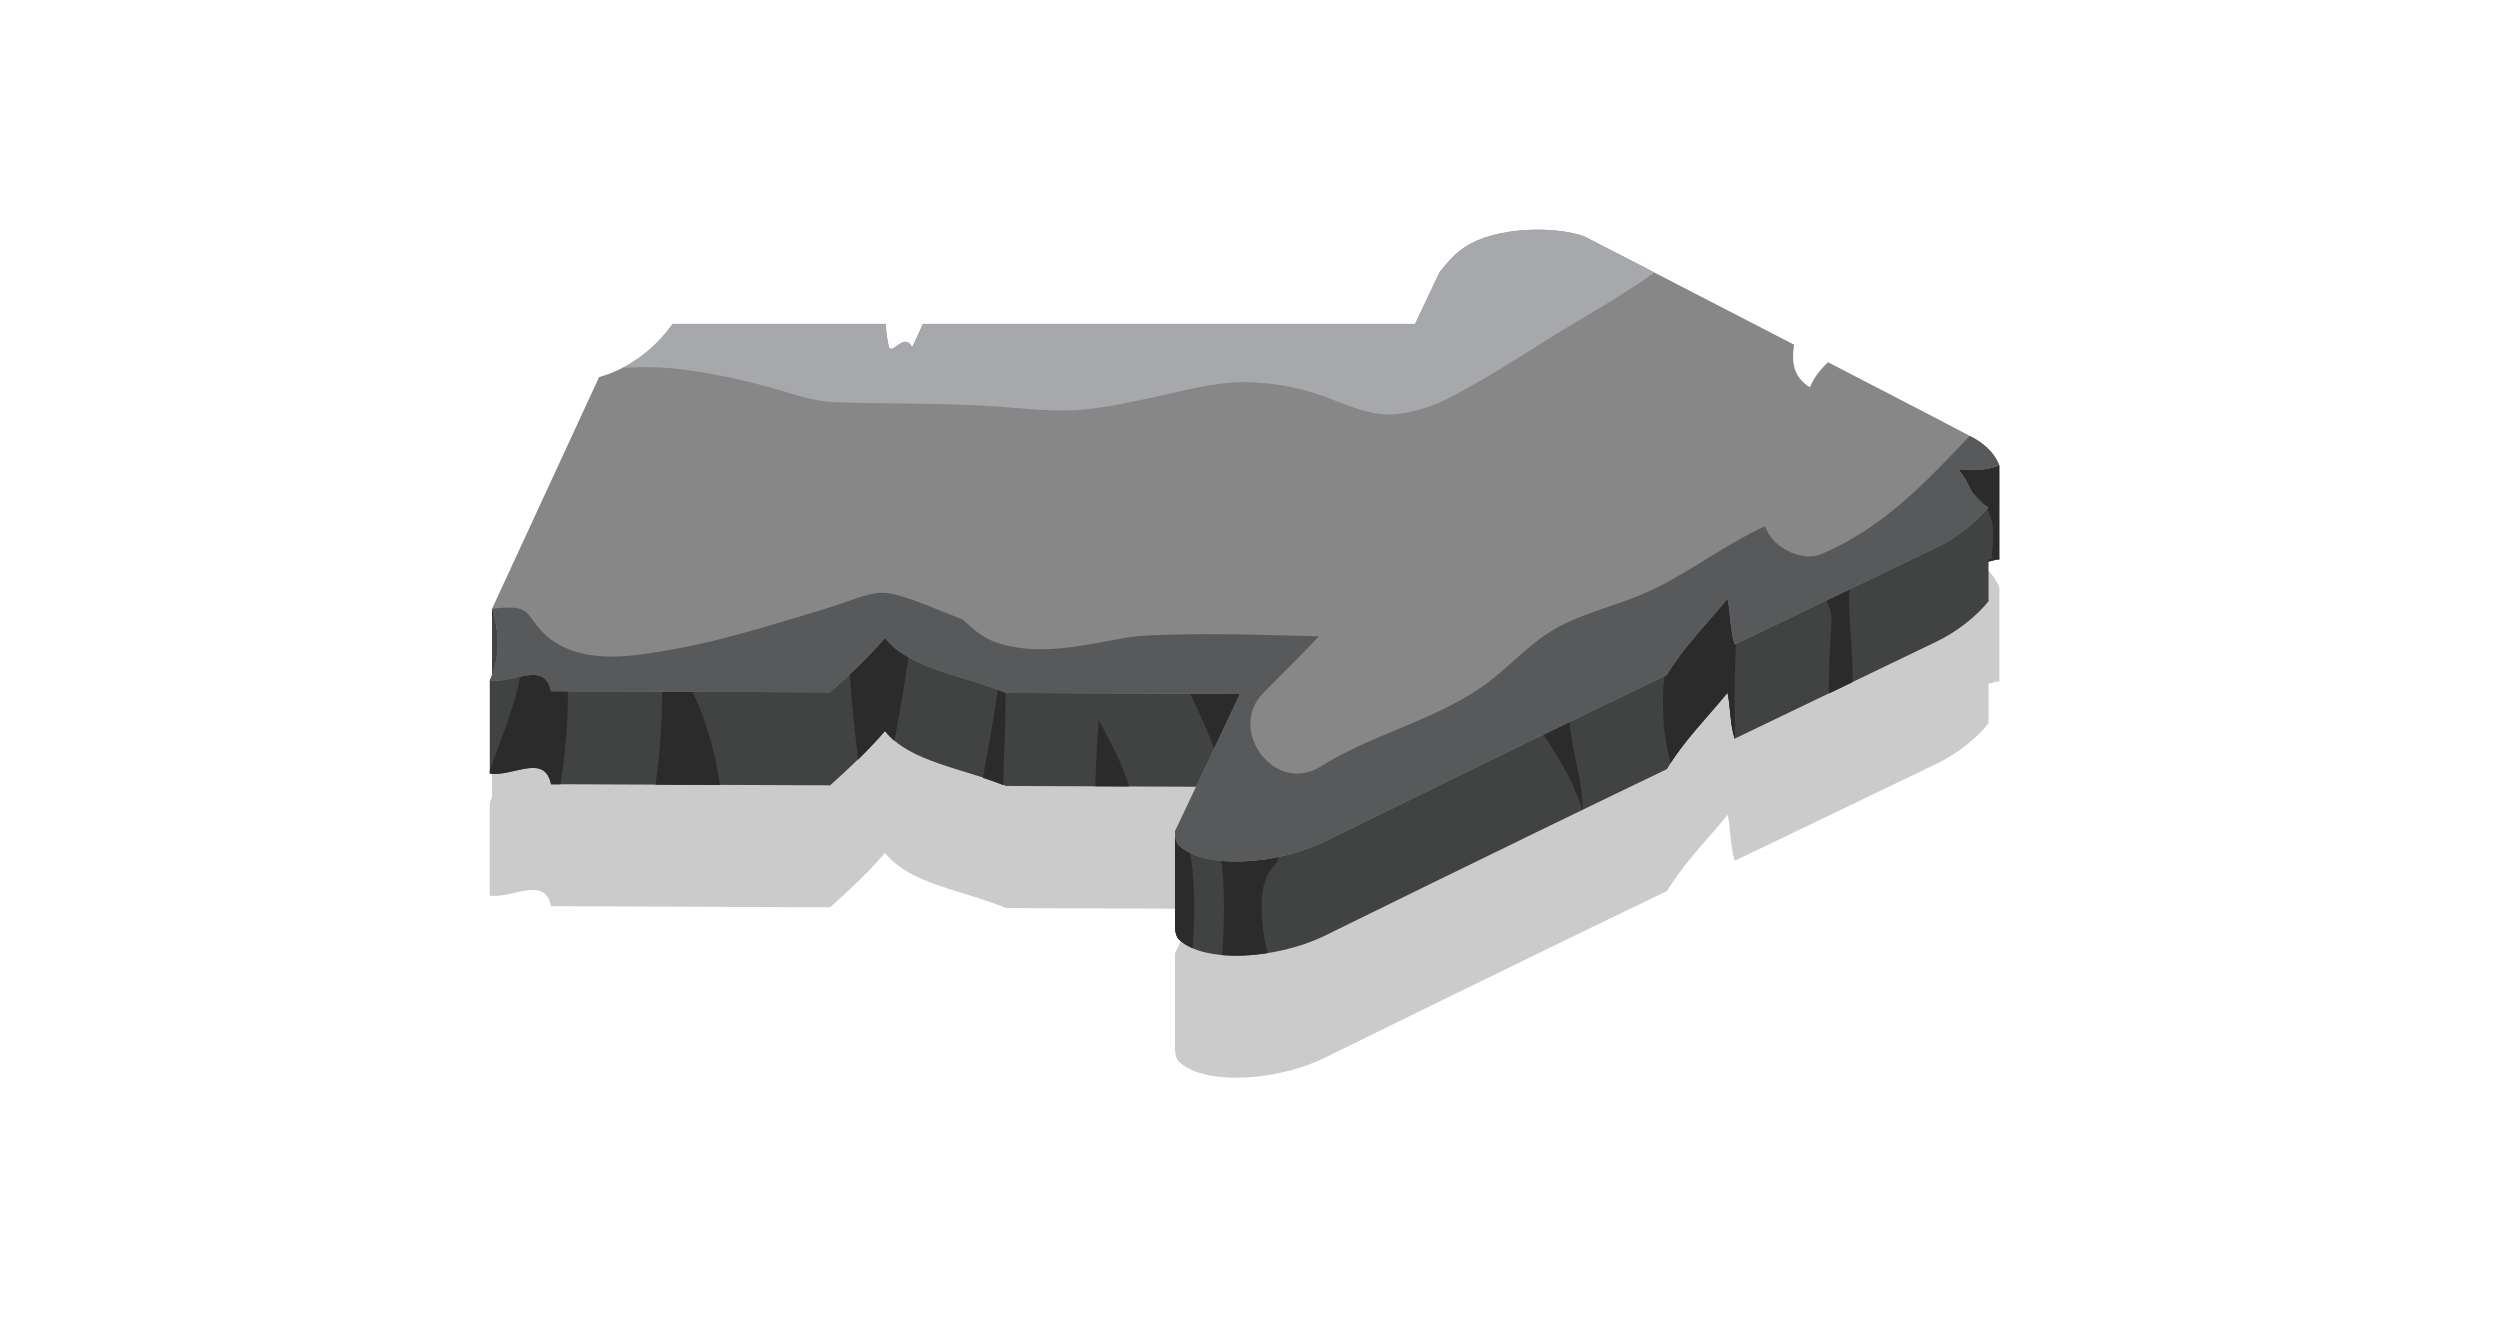 <?xml version="1.0" encoding="utf-8"?>
<!-- Generator: Adobe Illustrator 16.0.0, SVG Export Plug-In . SVG Version: 6.00 Build 0)  -->
<!DOCTYPE svg PUBLIC "-//W3C//DTD SVG 1.1//EN" "http://www.w3.org/Graphics/SVG/1.1/DTD/svg11.dtd">
<svg version="1.1"
	 id="Layer_1" xmlns:sodipodi="http://sodipodi.sourceforge.net/DTD/sodipodi-0.dtd" xmlns:dc="http://purl.org/dc/elements/1.1/" xmlns:svg="http://www.w3.org/2000/svg" xmlns:rdf="http://www.w3.org/1999/02/22-rdf-syntax-ns#" xmlns:inkscape="http://www.inkscape.org/namespaces/inkscape" xmlns:cc="http://creativecommons.org/ns#" inkscape:version="0.48.2 r9819" sodipodi:docname="Arrow.svg"
	 xmlns="http://www.w3.org/2000/svg" xmlns:xlink="http://www.w3.org/1999/xlink" x="0px" y="0px" width="117.507px"
	 height="62.203px" viewBox="0 0 117.507 62.203" enable-background="new 0 0 117.507 62.203" xml:space="preserve">
<g>
	<path opacity="0.3" fill="#515150" enable-background="new    " d="M92.858,26.368c-0.01-0.005-0.021-0.013-0.037-0.019
		c-0.002-0.002-0.006-0.006-0.012-0.007c-0.015-0.008-0.026-0.017-0.043-0.025c-0.004-0.002-0.009-0.004-0.011-0.006
		c-0.021-0.011-0.045-0.025-0.073-0.038c-0.001,0-0.001,0-0.002,0c-0.025-0.018-0.063-0.034-0.097-0.053c0,0,0,0-0.002-0.001
		c-0.865-0.46-3.578-1.869-6.656-3.462c-0.385,0.37-0.692,0.756-0.848,1.182c-0.806-0.492-0.867-1.22-0.746-2.007
		c-2.336-1.206-4.729-2.438-6.569-3.39c-0.271-0.14-0.531-0.273-0.773-0.4c-1.522-0.785-2.522-1.297-2.532-1.301
		c-1.242-0.451-4.088-0.52-5.656,0.542c-0.09,0.063-0.178,0.132-0.268,0.205c-0.24,0.198-0.533,0.518-0.867,0.943l-1.148,2.429
		H43.379c-0.163,0.373-0.329,0.739-0.506,1.096c-0.365-0.728-0.912,0.364-1.093,0c-0.102-0.507-0.146-0.79-0.135-1.096H31.617
		c-0.071,0.097-0.144,0.193-0.22,0.286c-0.019,0.025-0.038,0.049-0.057,0.071c-0.07,0.088-0.145,0.176-0.221,0.26
		c-0.003,0.005-0.008,0.01-0.011,0.014c-0.082,0.092-0.168,0.18-0.253,0.265c-0.017,0.017-0.031,0.032-0.048,0.046
		c-0.083,0.084-0.172,0.165-0.261,0.245c0,0.001-0.001,0.001-0.003,0.001c-0.096,0.084-0.194,0.165-0.295,0.243
		c-0.007,0.006-0.015,0.013-0.024,0.019c-0.203,0.157-0.414,0.302-0.636,0.431c0,0.001,0,0.001-0.001,0.002
		c-0.113,0.066-0.228,0.129-0.346,0.188c-0.342,0.174-0.702,0.316-1.081,0.426l-5.034,10.891v0.004v0.267v2.852
		c-0.032,0.085-0.067,0.171-0.105,0.25v4.234v0.139c1.044,0.173,2.583-0.979,2.879,0.5l0.454,0.002l6.5,0.024l0.986,0.006
		l5.179,0.02c0.443-0.395,0.888-0.802,1.314-1.22c0,0,0,0,0.001,0c0.11-0.11,0.219-0.216,0.325-0.325
		c0.003-0.002,0.004-0.005,0.007-0.005c0.105-0.104,0.207-0.214,0.307-0.315c0.006-0.008,0.012-0.014,0.018-0.021
		c0.095-0.1,0.187-0.198,0.279-0.299c0.01-0.015,0.022-0.024,0.032-0.038c0.101-0.109,0.2-0.222,0.295-0.332
		c0.066,0.085,0.139,0.167,0.215,0.243c0.057,0.06,0.118,0.112,0.179,0.165c0.019,0.016,0.034,0.034,0.051,0.052
		c0-0.002,0-0.002,0-0.003c1.022,0.865,2.652,1.245,4.155,1.733c0,0.001,0,0.002,0,0.003c0.326,0.105,0.649,0.22,0.955,0.342
		c0.044,0.02,0.091,0.032,0.134,0.055l4.203,0.016l1.578,0.006l3.153,0.012l-0.995,2.104v4.418c0.002,0.317,0.063,0.541,0.185,0.66
		c0.043,0.039,0.088,0.075,0.133,0.113c0.011,0.01,0.021,0.014,0.031,0.023c0.038,0.025,0.077,0.055,0.12,0.082
		c0.007,0.009,0.019,0.012,0.025,0.021c0.047,0.026,0.096,0.054,0.145,0.079c0.007,0.005,0.013,0.01,0.017,0.012
		c0.058,0.025,0.113,0.055,0.174,0.082c0.001,0,0.002,0,0.003,0.002c1.506,0.651,4.276,0.336,6.141-0.559
		c0.054-0.023,8.404-4.145,16.148-7.867c0.054-0.089,0.112-0.182,0.177-0.273c0.705-1.107,1.725-2.151,2.682-3.313
		c0.15,0.702,0.113,1.492,0.336,2.158c0.008-0.007,0.014-0.007,0.021-0.01c1.59-0.766,3.088-1.482,4.403-2.116
		c0.289-0.142,0.563-0.271,0.83-0.399c2.547-1.226,4.229-2.029,4.233-2.033c0.947-0.455,1.863-1.186,2.438-1.896v-1.865
		c0.117-0.021,0.242-0.061,0.377-0.104l0.132,0.006v-4.42C93.796,27.117,93.391,26.691,92.858,26.368z"/>
	<g>
		<g>
			<path fill="#414242" d="M92.419,26.98c-0.056-0.086-0.106-0.18-0.162-0.273c-0.063-0.096-0.137-0.189-0.223-0.274
				c0.614,0,1.164,0.118,1.938-0.183c-0.181-0.495-0.584-0.92-1.117-1.244c-0.229-0.14-3.336-1.751-6.933-3.61
				c-0.385,0.37-0.692,0.757-0.848,1.182c-0.806-0.492-0.867-1.221-0.748-2.008c-4.806-2.483-9.854-5.082-9.877-5.091
				c-1.242-0.451-4.088-0.518-5.654,0.544c-0.09,0.063-0.178,0.132-0.268,0.205c-0.24,0.197-0.533,0.518-0.869,0.943l-1.147,2.427
				H43.379c-0.163,0.375-0.329,0.741-0.506,1.098c-0.365-0.73-0.912,0.362-1.093,0c-0.102-0.508-0.146-0.79-0.135-1.098H31.617
				c-0.866,1.204-2.035,2.091-3.458,2.499l-3.593,6.917l-1.44-0.395v3.166l-0.105,0.201v4.369c1.044,0.176,2.583-0.979,2.879,0.504
				l13.119,0.053c0.913-0.813,1.83-1.688,2.578-2.557c1.136,1.461,3.722,1.766,5.689,2.586l10.999,0.047l-3.06,6.462
				c0.002,0.313,0.063,0.536,0.185,0.659c1.192,1.154,4.608,0.899,6.789-0.146c0.051-0.023,8.403-4.145,16.146-7.861
				c0.71-1.217,1.816-2.338,2.855-3.592c0.15,0.701,0.113,1.493,0.336,2.157c5.229-2.513,9.479-4.553,9.488-4.56
				c0.947-0.455,1.863-1.186,2.438-1.896C92.858,27.966,92.677,27.461,92.419,26.98z"/>
			<path fill="#2B2B2B" d="M51.49,36.96l1.578,0.003c-0.313-1.087-0.896-2.122-1.43-3.122C51.583,34.879,51.494,35.922,51.49,36.96z
				"/>
			<path fill="#2B2B2B" d="M92.419,26.98c-0.056-0.086-0.106-0.18-0.162-0.273c-0.063-0.096-0.137-0.189-0.223-0.274
				c0.614,0,1.164,0.118,1.938-0.183c-0.181-0.495-0.584-0.92-1.117-1.244c-0.229-0.14-3.336-1.751-6.933-3.61
				c-0.385,0.37-0.692,0.757-0.848,1.182c-0.806-0.492-0.867-1.221-0.748-2.008c-4.806-2.483-9.854-5.082-9.877-5.091
				c-1.242-0.451-4.088-0.518-5.654,0.544c-0.09,0.063-0.178,0.132-0.268,0.205c-0.24,0.197-0.533,0.518-0.869,0.943l-1.147,2.427
				H43.379c-0.163,0.375-0.329,0.741-0.506,1.098c-0.365-0.73-0.912,0.362-1.093,0c-0.102-0.508-0.146-0.79-0.135-1.098H31.617
				c-0.866,1.204-2.035,2.091-3.458,2.499l-3.593,6.917l-1.44-0.395v0.264c1.125,0.408,1.528,1.529,1.36,2.659
				c-0.237,1.614-0.935,3.132-1.465,4.678v0.14c1.044,0.175,2.583-0.979,2.879,0.505h0.454c0.29-1.999,0.46-4.021,0.222-6.029
				c-0.143-1.194,1.114-2.211,2.212-2.211c1.313,0,2.07,1.019,2.212,2.211c0.237,2.004,0.088,4.036-0.19,6.047l3.03,0.013
				c-0.235-1.566-0.655-3.103-1.377-4.572c-0.53-1.086-0.304-2.387,0.794-3.029c0.713-0.417,1.707-0.377,2.399,0.087
				c0.373-0.728,1.165-1.237,1.995-1.237c1.245,0,2.162,1.008,2.213,2.211c0.076,1.791,0.259,3.567,0.469,5.347
				c0.451-0.443,0.879-0.89,1.264-1.339c0.13,0.169,0.28,0.318,0.445,0.457c0.312-1.646,0.583-3.295,0.804-4.946
				c0.158-1.197,0.886-2.214,2.211-2.214c1.086,0,2.372,1.013,2.213,2.214c-0.296,2.233-0.649,4.469-1.073,6.685
				c0.327,0.109,0.649,0.221,0.959,0.344c0.025-1.771,0.191-3.535,0.059-5.328c-0.087-1.202,1.073-2.213,2.214-2.213
				c0.953,0,1.669,0.565,2.006,1.354c0.166-0.217,0.377-0.412,0.641-0.566c0.992-0.578,2.482-0.282,3.027,0.797
				c1.004,1.983,2.039,3.888,2.452,6.054L58.285,37l-0.572,1.208c0.021,0.61-0.284,1.166-0.736,1.562l-1.75,3.692
				c0.002,0.313,0.063,0.537,0.184,0.66c1.193,1.151,4.609,0.899,6.789-0.146c0.051-0.023,8.404-4.146,16.147-7.863
				c0.71-1.215,1.815-2.336,2.854-3.592c0.151,0.703,0.114,1.494,0.338,2.158c5.229-2.514,9.478-4.554,9.487-4.562
				c0.947-0.454,1.863-1.183,2.438-1.896C92.858,27.966,92.677,27.461,92.419,26.98z"/>
			<path fill="#414242" d="M90.634,23.875l2.832-0.039v4.423c-0.573,0.716-1.491,1.44-2.438,1.896
				c-0.012,0.007-4.26,2.046-9.489,4.561c-0.222-0.664-0.185-1.457-0.336-2.157c-1.039,1.254-2.146,2.375-2.854,3.59
				c-7.743,3.722-16.099,7.841-16.146,7.863c-2.18,1.049-5.598,1.301-6.789,0.146c-0.121-0.122-0.184-0.346-0.186-0.659v-4.42
				l4.877-7.339c1.586-1.477,2.793-2.996,3.107-4.641c1.979-0.299,2.32-1.333,1.818-2.079c-0.299-0.394-0.791-0.683-1.297-0.961
				v-2.965l20.598-1.934c-0.119,0.786-0.058,1.512,0.748,2.006c0.151-0.425,0.463-0.813,0.849-1.181l8.049,1.887v4.423l-3.771-0.169
				L90.634,23.875z"/>
			<path fill="#2B2B2B" d="M85.925,19.991c-0.385,0.368-0.692,0.755-0.848,1.181c-0.806-0.494-0.867-1.22-0.746-2.006L63.734,21.1
				v0.72c0.014,0.013,0.023,0.024,0.033,0.038c0.596,0.882,0.805,1.782,0.791,2.715c0.18,0.136,0.344,0.285,0.473,0.453
				c0.412,0.609,0.252,1.414-0.902,1.847c-0.189,0.283-0.553,0.333-0.84,0.217c-0.025,0.004-0.051,0.008-0.076,0.012
				c-0.314,1.646-1.521,3.166-3.107,4.644l-4.877,7.339v4.42c0.002,0.314,0.063,0.537,0.186,0.659
				c0.172,0.166,0.394,0.303,0.646,0.41c0.11-1.62,0.124-3.271-0.179-4.854c-0.17-0.888,1.188-1.266,1.358-0.369
				c0.351,1.816,0.337,3.692,0.203,5.543c0.662,0.06,1.402,0.021,2.142-0.096c-0.229-0.861-0.326-1.757-0.269-2.648
				c0.017-0.262,0.069-0.514,0.16-0.75c0.101-0.313,0.271-0.58,0.491-0.799c0.025-0.025,0.052-0.049,0.074-0.07
				c0.054-0.58,0.297-1.116,0.701-1.502c0.315-0.717,1.184-1.202,1.928-1.241c0.037-0.159,0.076-0.313,0.121-0.474
				c0.209-0.682,0.807-1.248,1.496-1.502c0.143-0.474,0.448-0.893,0.959-1.192c0.524-0.306,1.09-0.363,1.604-0.229
				c-0.039-0.468,0.053-0.938,0.278-1.33c0.644-1.099,1.938-1.315,3.026-0.791c1.224,0.59,2.177,1.867,2.869,2.994
				c0.526,0.855,1.056,1.814,1.354,2.809c0.008-0.008,0.019-0.012,0.026-0.014c-0.01-1.511-0.625-2.98-0.646-4.52
				c-0.014-1.334,0.029-2.809,0.529-4.066c0.442-1.121,1.465-1.891,2.721-1.545c1.066,0.293,1.992,1.6,1.548,2.719
				c-0.431,1.078-0.431,2.146-0.354,3.426c0.037,0.549,0.178,1.166,0.314,1.806c0.707-1.104,1.723-2.149,2.682-3.313
				c0.152,0.701,0.113,1.494,0.336,2.158c0.008-0.002,0.014-0.002,0.021-0.008c-0.037-1.813-0.033-3.626,0.104-5.438
				c0.092-1.203,0.938-2.213,2.213-2.213c1.137,0,2.307,1.008,2.215,2.213c-0.088,1.104-0.119,2.213-0.125,3.322
				c0.392-0.189,0.761-0.367,1.111-0.535c0.059-1.541-0.253-3.074-0.121-4.617c0.094-1.064,0.75-1.979,1.795-2.173
				c0.16-0.249,0.371-0.465,0.614-0.641c0.007-0.065,0.015-0.129,0.025-0.193c0.176-1.194,1.663-1.834,2.719-1.544
				c1.271,0.348,1.724,1.529,1.549,2.72c0.062-0.416-0.024,0.411-0.024,0.389c-0.004,0.095-0.01,0.19-0.014,0.285l0.354,0.017V21.88
				L85.925,19.991z"/>
			<path fill="#878787" d="M92.419,22.611c-0.056-0.088-0.106-0.182-0.162-0.276c-0.063-0.096-0.137-0.188-0.223-0.275
				c0.614,0,1.164,0.12,1.938-0.183c-0.181-0.493-0.584-0.918-1.117-1.241c-0.229-0.14-3.336-1.751-6.933-3.61
				c-0.385,0.369-0.692,0.756-0.848,1.181c-0.806-0.495-0.867-1.221-0.748-2.007c-4.804-2.484-9.854-5.084-9.875-5.092
				c-1.242-0.451-4.088-0.519-5.656,0.542c-0.09,0.063-0.178,0.133-0.268,0.204c-0.24,0.198-0.533,0.52-0.867,0.945l-1.148,2.428
				H43.379c-0.163,0.372-0.329,0.739-0.506,1.095c-0.365-0.729-0.912,0.366-1.093,0c-0.102-0.507-0.146-0.788-0.135-1.095H31.617
				c-0.866,1.203-2.035,2.091-3.458,2.498l-5.033,10.892c0.362,1.119,0.381,2.313-0.105,3.365c1.044,0.179,2.583-0.978,2.879,0.506
				l13.12,0.052c0.913-0.813,1.83-1.685,2.578-2.56c1.136,1.463,3.722,1.767,5.689,2.588l10.998,0.048l-3.059,6.464
				c0.002,0.313,0.063,0.535,0.184,0.654c1.193,1.154,4.609,0.901,6.789-0.146c0.051-0.024,8.404-4.14,16.147-7.86
				c0.71-1.215,1.815-2.336,2.854-3.59c0.151,0.699,0.114,1.488,0.338,2.156c5.229-2.513,9.478-4.555,9.487-4.561
				c0.947-0.454,1.863-1.181,2.438-1.898C92.858,23.597,92.677,23.093,92.419,22.611z"/>
			<path fill="#A6A8AB" d="M31.975,17.354c1.399,0.173,2.749,0.453,4.109,0.825c0.997,0.271,2.106,0.692,3.146,0.727
				c2.596,0.09,5.199,0.024,7.789,0.212c1.331,0.097,2.63,0.263,3.967,0.126c1.123-0.114,2.229-0.356,3.332-0.593
				c1.338-0.288,2.75-0.691,4.125-0.69c1.229,0.001,2.461,0.214,3.625,0.612c1.088,0.371,2.174,0.96,3.354,0.905
				c0.885-0.041,1.791-0.329,2.603-0.736c2.157-1.086,4.146-2.482,6.228-3.708c1.203-0.707,2.388-1.424,3.515-2.227
				c-1.954-1.007-3.296-1.697-3.308-1.701c-1.242-0.451-4.088-0.519-5.656,0.542c-0.09,0.063-0.178,0.133-0.268,0.204
				c-0.24,0.198-0.533,0.52-0.867,0.945l-1.149,2.428H43.379c-0.163,0.372-0.329,0.739-0.506,1.095
				c-0.365-0.728-0.912,0.366-1.093,0c-0.102-0.507-0.146-0.788-0.135-1.095H31.617c-0.634,0.883-1.433,1.595-2.376,2.072
				C30.155,17.235,31.07,17.243,31.975,17.354z"/>
		</g>
	</g>
</g>
<path fill="#58595B" d="M93.975,21.877c-0.179-0.493-0.584-0.918-1.117-1.241c-0.034-0.021-0.127-0.073-0.274-0.15
	c-2.076,2.196-4.092,4.342-6.989,5.561c-0.704,0.293-1.648-0.067-2.154-0.57c-0.229-0.228-0.381-0.476-0.479-0.742
	c-0.076,0.037-0.152,0.07-0.229,0.107c-0.157,0.076-0.315,0.152-0.47,0.235c-1.801,0.939-3.371,2.168-5.27,2.937
	c-1.334,0.541-2.82,0.879-4.057,1.637c-1.229,0.75-2.15,1.863-3.335,2.67c-2.334,1.595-5.142,2.205-7.521,3.705
	c-2.156,1.356-4.44-1.715-2.682-3.479c0.873-0.87,1.744-1.74,2.596-2.636c-0.84-0.022-1.68-0.052-2.521-0.068
	c-1.277-0.028-2.56-0.052-3.839-0.024c-0.993,0.021-2.012,0.037-2.7,0.154c-1.968,0.346-4.037,0.877-6.005,0.26
	c-0.561-0.176-1.069-0.526-1.479-0.943c-0.078-0.08-0.156-0.141-0.215-0.18c-0.058-0.021-0.118-0.043-0.179-0.068
	c-0.901-0.357-1.803-0.75-2.734-1.032c-0.909-0.274-1.316-0.151-2.358,0.214c-0.929,0.327-1.859,0.604-2.802,0.883
	c-1.801,0.537-3.618,1.076-5.472,1.402c-1.983,0.354-4.469,0.811-6.102-0.715c-0.28-0.268-0.502-0.583-0.73-0.893
	c-0.003-0.004-0.005-0.006-0.006-0.01c-0.025-0.021-0.051-0.046-0.089-0.082c-0.171-0.173-0.203-0.195-0.088-0.07
	c-0.09-0.049-0.141-0.078-0.17-0.103c-0.026-0.006-0.058-0.014-0.095-0.021c-0.103-0.023-0.166-0.038-0.191-0.047
	c-0.304-0.014-0.611-0.014-0.914,0.027c-0.058,0.01-0.118,0.016-0.178,0.021v0.004c0.362,1.12,0.381,2.313-0.105,3.365
	c1.044,0.179,2.583-0.978,2.879,0.506l13.119,0.051c0.913-0.813,1.83-1.686,2.578-2.561c1.136,1.465,3.722,1.768,5.689,2.59
	l10.998,0.047l-3.059,6.464c0.002,0.312,0.063,0.535,0.184,0.656c1.193,1.153,4.609,0.901,6.789-0.146
	c0.051-0.024,8.404-4.14,16.147-7.862c0.71-1.215,1.815-2.336,2.854-3.59c0.151,0.701,0.114,1.49,0.338,2.158
	c5.229-2.513,9.478-4.555,9.487-4.561c0.947-0.454,1.863-1.181,2.438-1.898c-0.607-0.241-0.789-0.745-1.047-1.226
	c-0.057-0.088-0.107-0.182-0.162-0.276c-0.064-0.096-0.137-0.188-0.223-0.275C92.651,22.06,93.201,22.181,93.975,21.877z"/>
</svg>
